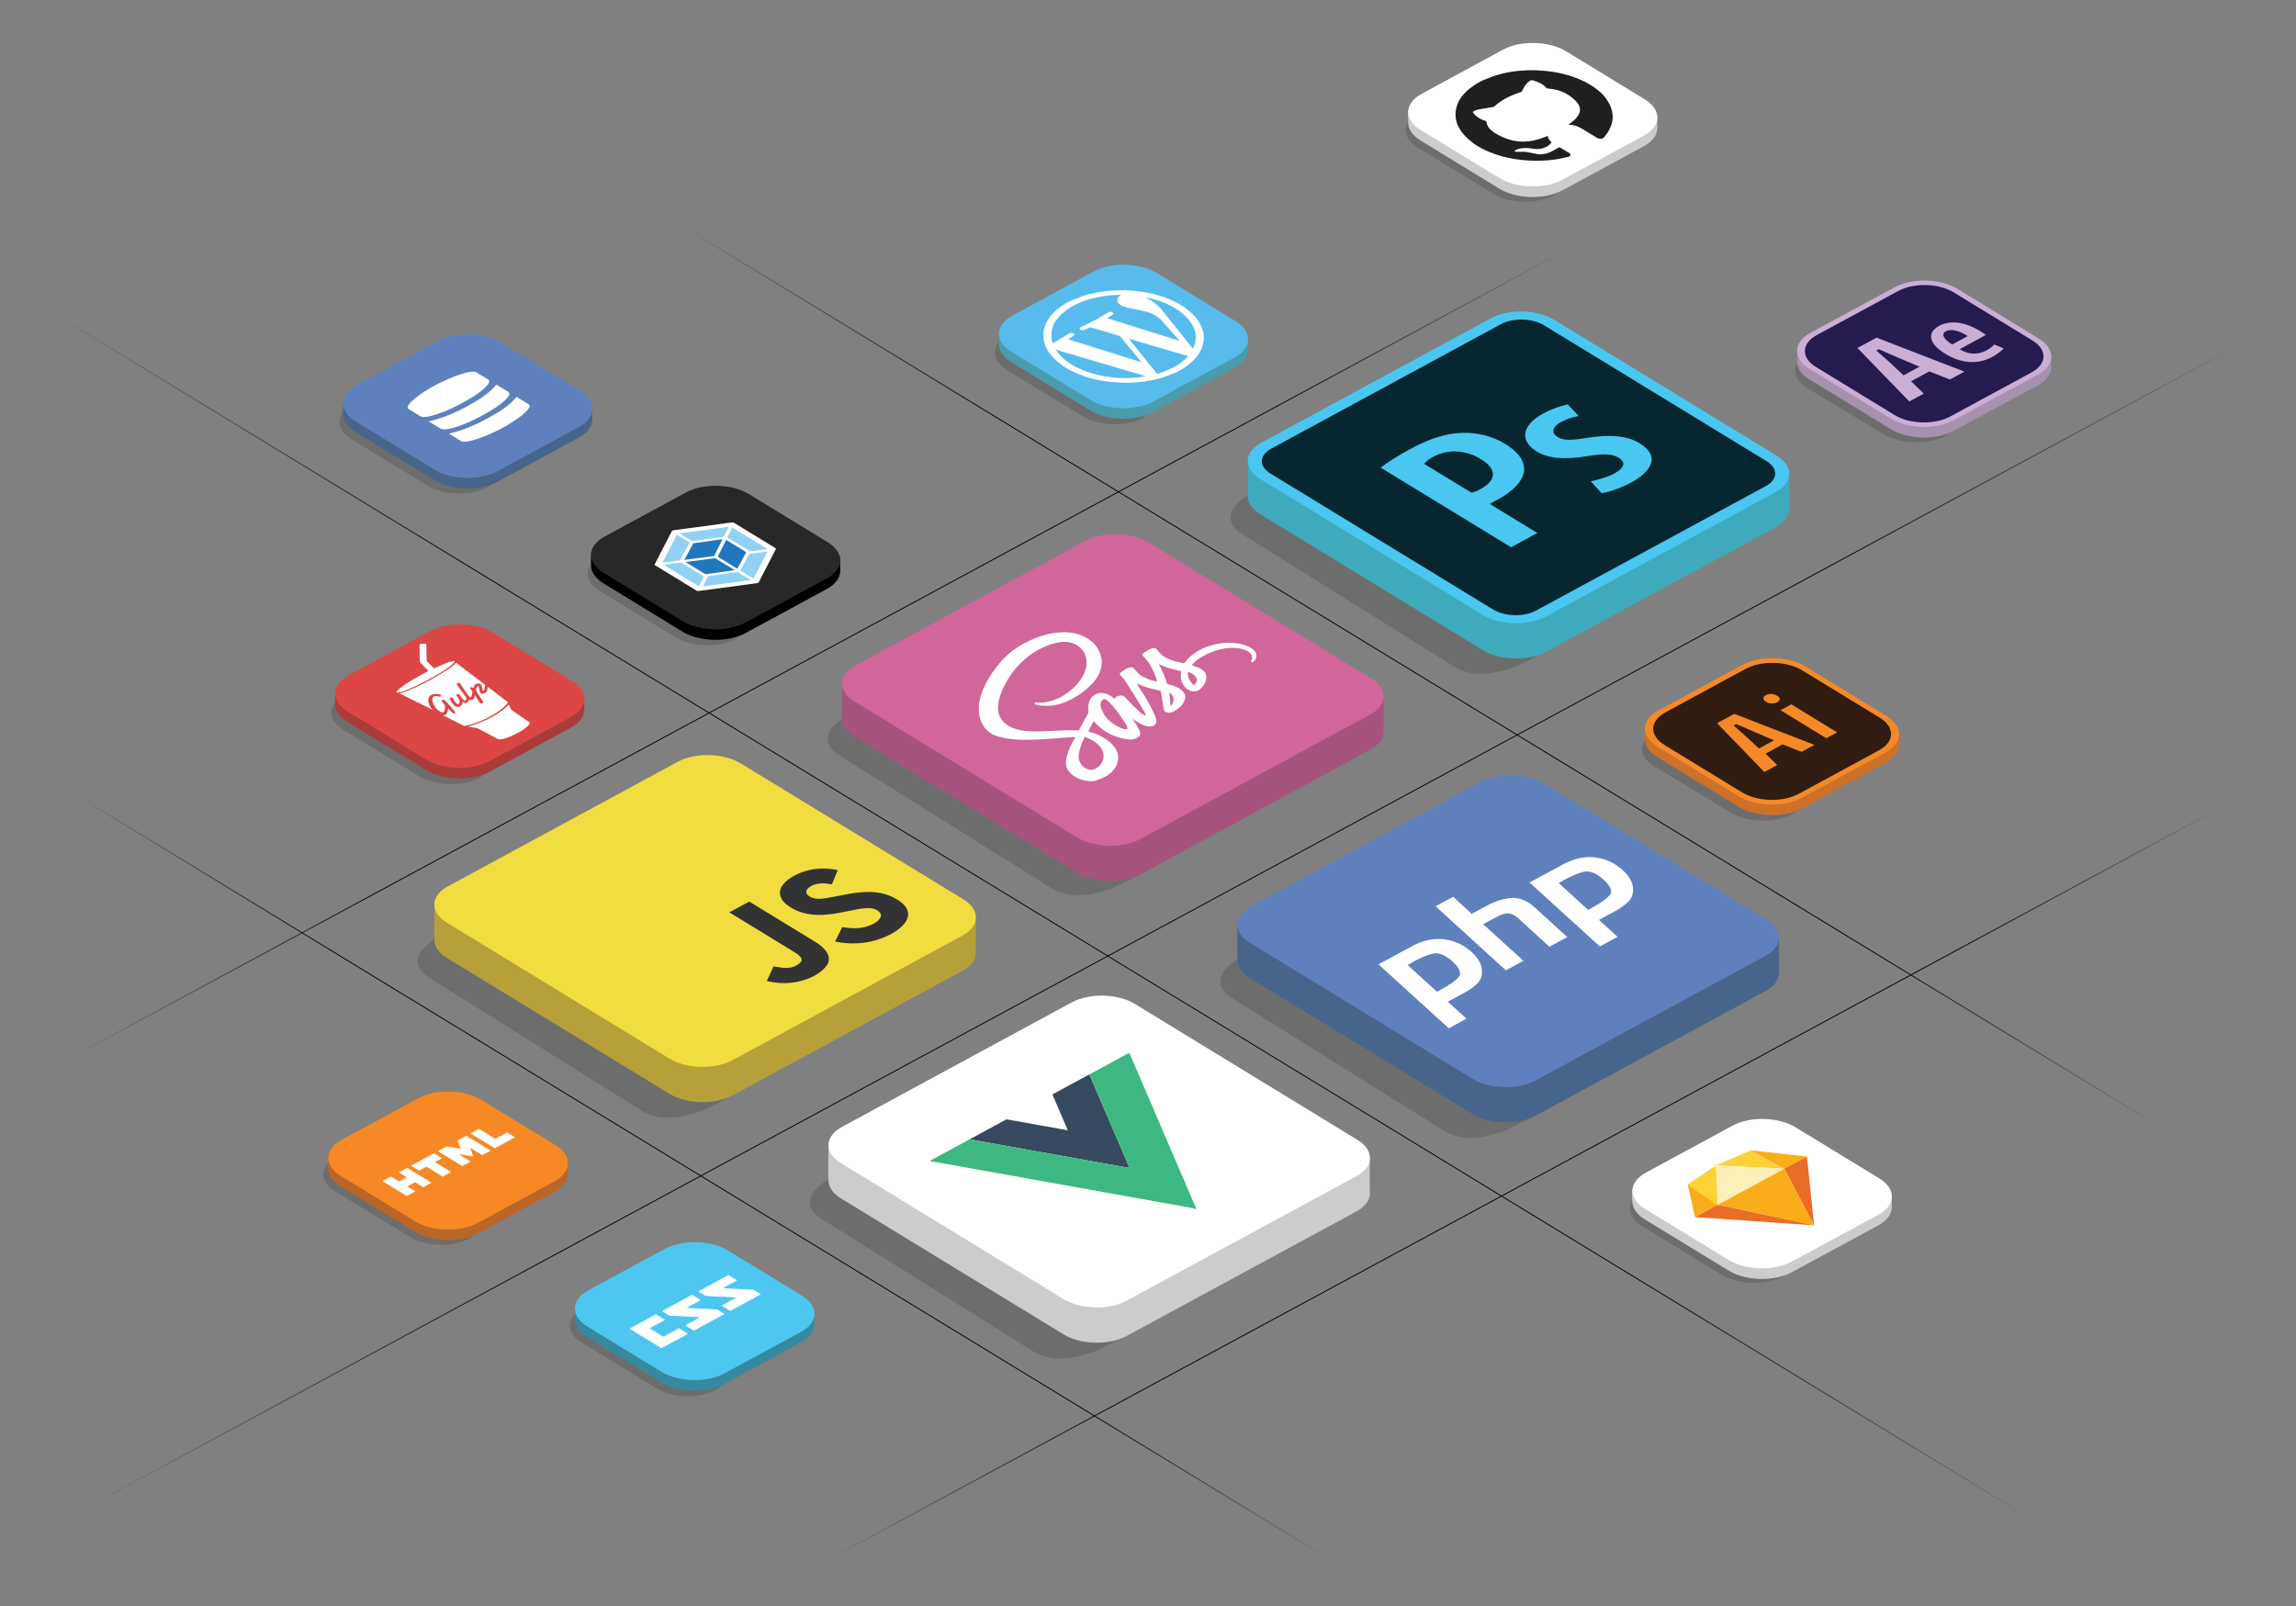 <svg xmlns="http://www.w3.org/2000/svg" viewBox="0 0 650.81 455.34"><rect x="0" y="0" width="650.81" height="455.34" fill="#808080" stroke="none"/><linearGradient id="a" gradientUnits="userSpaceOnUse" x1="241.599" y1="315.727" x2="351.982" y2="205.344"><stop offset="0" stop-opacity="0"/><stop offset=".212"/><stop offset=".804"/><stop offset=".999" stop-opacity="0"/></linearGradient><path fill="url(#a)" d="M14.28 88.41l564.89 344.46.13-.21L14.41 88.2"/><linearGradient id="b" gradientUnits="userSpaceOnUse" x1="163.504" y1="368.207" x2="233.406" y2="298.305"><stop offset="0" stop-opacity="0"/><stop offset=".212"/><stop offset=".804"/><stop offset=".999" stop-opacity="0"/></linearGradient><path fill="url(#b)" d="M19.69 224.39l357.4 217.94.13-.21-357.4-217.94"/><linearGradient id="c" gradientUnits="userSpaceOnUse" x1="361.853" y1="232.963" x2="444.096" y2="150.72"><stop offset="0" stop-opacity="0"/><stop offset=".212"/><stop offset=".804"/><stop offset=".999" stop-opacity="0"/></linearGradient><path fill="url(#c)" d="M192.58 63.69l420.66 256.52.13-.22L192.71 63.48"/><linearGradient id="d" gradientUnits="userSpaceOnUse" x1="386.79" y1="289.639" x2="478.234" y2="381.082"><stop offset="0" stop-opacity="0"/><stop offset=".212"/><stop offset=".804"/><stop offset=".999" stop-opacity="0"/></linearGradient><path fill="url(#d)" d="M631.05 228.1l-.06-.11-397.08 214.52.12.22 397.08-214.52-.12-.22.06.11-.06-.11-397.08 214.52.12.22 397.08-214.52-.12-.22z"/><linearGradient id="e" gradientUnits="userSpaceOnUse" x1="260.305" y1="191.243" x2="401.588" y2="332.526"><stop offset="0" stop-opacity="0"/><stop offset=".212"/><stop offset=".804"/><stop offset=".999" stop-opacity="0"/></linearGradient><path fill="url(#e)" d="M637.89 96.05l-.05-.11-613.9 331.67.12.22L637.95 96.16l-.11-.22.05.11-.05-.11-613.9 331.67.12.22L637.95 96.16l-.11-.22z"/><linearGradient id="f" gradientUnits="userSpaceOnUse" x1="183.124" y1="136.502" x2="280.869" y2="234.246"><stop offset="0" stop-opacity="0"/><stop offset=".212"/><stop offset=".804"/><stop offset=".999" stop-opacity="0"/></linearGradient><path fill="url(#f)" d="M444.24 70.71l-.06-.11L19.69 299.93l.12.22L444.3 70.82l-.12-.22.06.11-.06-.11L19.69 299.93l.12.22L444.3 70.82l-.12-.22z"/><g><path d="M556.91 119.95l-5.55 3.64c-4.84 2.59-12.65 2.4-17.34-.43l-21.75-13.15c-4.69-2.83-4.56-7.28.28-9.87l2.43-1.47 41.93 21.28z" opacity=".15"/><path d="M537.02 84.44c4.98-2.7 13.01-2.5 17.84.45l26.5 15.4s.09 1.99.08 3.82c-.02 1.89-1.29 3.76-3.82 5.13l-23.79 12.9c-4.99 2.7-13.02 2.5-17.85-.45l-23.04-14.08c-2.31-1.41-3.48-3.2-3.54-4.98-.06-1.95.18-4.34.18-4.34l27.44-13.85z" fill="#a691ae"/><path d="M537.02 81.44c4.98-2.7 13.01-2.5 17.84.45l23.04 14.08c4.83 2.95 4.7 7.57-.29 10.27l-23.79 12.9c-4.99 2.7-13.02 2.5-17.85-.45l-23.04-14.08c-4.83-2.95-4.7-7.58.29-10.28l23.8-12.89z" fill="#caaed3"/><path d="M538.05 82.5c4.42-2.39 11.46-2.22 15.73.39l22.32 13.64c4.28 2.61 4.16 6.67-.26 9.06l-23.05 12.49c-4.41 2.39-11.45 2.22-15.73-.4l-22.32-13.64c-4.28-2.61-4.16-6.66.25-9.06l23.06-12.48z" fill="#251b4f"/><path d="M531.93 95.72l24.89 9.64-4.11 2.23-5.84-2.3-5.16 2.8 3.59 3.51-4.1 2.22-14.7-15.16 5.43-2.94zm7.64 10.69l4.51-2.45-5.65-2.4c-1.59-.65-4.16-1.8-5.54-2.42l-.33-.14-.71.38.23.2c.35.31.76.68 1.2 1.05.93.81 1.98 1.73 2.62 2.33l3.67 3.45M561.25 93.85c.85.52 1.35.85 1.67 1.1l-7.45 4.04.36.21c2.33 1.35 4.88 1.41 7.18.16 1.07-.58 1.81-1.2 2.29-1.7l2.66 1.12c-.73.79-1.98 1.71-3.34 2.45-4 2.17-8.7 1.84-13.24-.93-4.59-2.8-5.31-5.97-1.79-7.88 3.18-1.73 7.33-1.22 11.66 1.43zm-3.49 1.43l-.34-.21c-2.39-1.46-4.53-1.88-5.86-1.16-1.53.83-.37 2.37 1.46 3.54l.34.21 4.4-2.38" fill="#caaed3"/><path d="M513.56 227.19l-5.55 3.64c-4.84 2.59-12.65 2.4-17.34-.43l-21.75-13.15c-4.69-2.83-4.56-7.28.28-9.87l2.43-1.47 41.93 21.28z" opacity=".15"/><path d="M493.91 191.5c4.98-2.7 13.01-2.5 17.84.45l26.5 15.4s.11 2.01.08 3.85c-.03 1.88-1.3 3.74-3.82 5.1l-23.79 12.9c-4.99 2.7-13.02 2.5-17.85-.45l-23.04-14.08c-2.22-1.35-3.39-3.06-3.53-4.77-.16-2.02.04-3.92.04-3.92l27.57-14.48z" fill="#cd7128"/><path d="M493.91 188.5c4.98-2.7 13.01-2.5 17.84.45l23.04 14.08c4.83 2.95 4.7 7.57-.29 10.27l-23.79 12.9c-4.99 2.7-13.02 2.5-17.85-.45l-23.04-14.08c-4.83-2.95-4.71-7.58.29-10.28l23.8-12.89z" fill="#f68927"/><path d="M494.76 189.65c4.51-2.45 11.71-2.27 16.08.4l21.99 13.43c4.37 2.67 4.25 6.81-.26 9.26l-22.69 12.3c-4.51 2.45-11.71 2.27-16.08-.4l-21.99-13.43c-4.37-2.67-4.25-6.81.26-9.26l22.69-12.3z" fill="#311c11"/><path d="M491.6 202.38l22.71 8.79-3.65 1.98-5.37-2.11-4.83 2.62 3.3 3.23-3.65 1.98-13.4-13.84 4.89-2.65zm6.99 9.82l4.28-2.32-5.27-2.24c-1.47-.6-3.81-1.65-5.08-2.21l-.37-.16-.74.4.24.22c.32.28.7.62 1.09.96.85.75 1.82 1.6 2.4 2.15l3.45 3.2M517.68 209.29l-13-7.94 3.07-1.66 13 7.93zM502.22 199.43c-.6-.02-1.18-.19-1.63-.48-.5-.29-.75-.62-.75-.96s.25-.65.69-.9c.96-.52 2.22-.46 3.2.14.49.28.74.61.74.95 0 .34-.27.67-.75.93-.41.23-.94.34-1.5.32z" fill="#f68927"/><path d="M438.54 184.48c-5.13 2.67-8.83 4.51-9.91 4.85-6.6 2.09-11.69 2.59-16.53-.37l-59.8-37.42c-4.83-2.95-4.37-6.67-.37-9.9.84-.68 4.09-2.71 8.69-5.49 17.26-10.42 96.58 38.62 77.92 48.33z" opacity=".15"/><path d="M422.67 100.2c4.98-2.7 13.01-2.5 17.85.45l66.62 34.03s.07 7.87.03 9.72c-.04 1.87-1.32 3.72-3.82 5.07l-65.17 35.32c-4.99 2.7-13.02 2.5-17.85-.45l-63.11-38.55c-2.35-1.44-3.53-3.27-3.54-5.09-.01-1.91.1-10.21.1-10.21l68.89-30.29z" fill="#3faabc"/><path d="M422.67 90.2c4.98-2.7 13.01-2.5 17.85.45l63.11 38.55c4.83 2.95 4.7 7.58-.28 10.28l-65.17 35.32c-4.99 2.7-13.02 2.5-17.85-.45l-63.11-38.55c-4.83-2.95-4.7-7.58.29-10.28l65.16-35.32z" fill="#4ac7f0"/><path d="M425.45 91.9c3.41-1.85 8.88-1.71 12.2.31l63.11 38.55c3.31 2.02 3.22 5.17-.19 7.02L435.4 173.1c-3.41 1.85-8.88 1.72-12.19-.31l-63.11-38.55c-3.31-2.02-3.22-5.17.19-7.02l65.16-35.32z" fill="#072730"/><path d="M414.43 122.72c4.21-.19 8.61.93 12.1 3.06 3.85 2.35 5.65 4.86 5.49 7.65-.27 3.21-4.01 6.33-7.14 8.02l-2.6 1.41 13.5 8.25-7.46 4.04-36.95-22.57c2.09-1.61 4.97-3.44 8.02-5.1 5.96-3.21 10.45-4.64 15.04-4.76zm5.21 15.94c4.65-2.52 4.72-5.69.17-8.47-4.43-2.71-9.4-2.94-13.64-.64-.9.49-1.71 1.07-2.15 1.56l-.35.38 13.42 8.19.7-.2c.68-.19 1.25-.5 1.85-.82M437.44 117.22c2.09-1.13 4.31-1.96 6.93-2.58l3.12 3.28c-1.97.41-3.65.99-5.02 1.73-2.88 1.56-2.53 3.28-.98 4.23 1.73 1.06 3.75.98 8.58.24 6.47-1.05 11.28-.54 14.7 1.55 5.33 3.26 4.35 7.46-2.64 11.25-2.5 1.36-5.84 2.54-8.12 2.91l-3.12-3.37c2.16-.43 4.83-1.23 6.77-2.27 2.84-1.54 3.25-3.16 1.14-4.45-1.98-1.21-4.66-1.09-8.88-.43-6.54 1.08-11.08.67-14.29-1.29-5.02-3.06-4.27-7.5 1.81-10.8z" fill="#4ac7f0"/><g><path d="M435.65 316.03c-5.13 2.67-8.83 4.51-9.91 4.85-6.6 2.09-11.69 2.59-16.53-.37l-59.8-37.42c-4.83-2.95-4.37-6.67-.37-9.9.84-.68 4.09-2.71 8.69-5.49 17.25-10.42 96.58 38.61 77.92 48.33z" opacity=".15"/><path d="M419.76 231.7c4.98-2.7 13.01-2.5 17.84.45l66.65 33.33s-.06 8.43 0 10.21c.06 1.95-1.22 3.88-3.82 5.29l-65.17 35.32c-4.98 2.7-13.02 2.5-17.85-.45L354.3 277.3c-2.21-1.35-3.38-3.05-3.53-4.76-.17-2.03-.01-10.48-.01-10.48l69-30.36z" fill="#47658a"/><path d="M419.76 221.7c4.98-2.7 13.01-2.5 17.84.45l63.11 38.55c4.83 2.95 4.7 7.58-.28 10.28l-65.17 35.32c-4.98 2.7-13.02 2.5-17.85-.45L354.3 267.3c-4.83-2.95-4.7-7.58.29-10.28l65.17-35.32z" fill="#5e81bd"/><g fill="#fff"><path d="M408.99 266.26c2.84.27 5.39 1.34 7.66 3.23 1.07.84 1.91 1.79 2.52 2.83.63 1.03.94 2.1.9 3.22.01 1.39-.5 2.56-1.55 3.5-1.05.95-2.31 1.82-3.78 2.61L410.4 284l5.28 4.8-5.02 2.72-19.92-18.12 9.68-5.25c2.88-1.52 5.73-2.15 8.57-1.89zm2.39 6.04c-2.01-1.73-3.86-2.36-5.53-1.88-1.55.44-3.21 1.13-4.97 2.09-.12.06-.24.13-.35.2-.27.17-.53.33-.8.48-.23.13-.48.26-.73.4l8.3 7.56c.16-.07.32-.14.46-.22.17-.09.34-.18.5-.27.12-.06.24-.13.35-.19 2.16-1.17 3.75-2.28 4.76-3.35 1.07-1.15.4-2.75-1.99-4.82M411.9 254.24l5.27 4.84 4.48-2.43c2.51-1.3 4.82-1.99 6.96-2.08 2.16-.1 4.29.79 6.4 2.66l9.23 8.43-5.05 2.74-8.81-8.05c-.93-.84-1.82-1.31-2.71-1.4-.88-.09-1.95.21-3.23.9L420.4 262l11.42 10.39-4.98 2.7-19.92-18.16 4.98-2.69zM451.81 243.05c2.84.26 5.4 1.34 7.67 3.23 1.07.84 1.9 1.79 2.52 2.83.63 1.03.93 2.1.9 3.22.01 1.39-.51 2.56-1.56 3.51-1.04.94-2.3 1.81-3.77 2.61l-4.34 2.35 5.28 4.8-5.02 2.72-19.92-18.12 9.68-5.25c2.87-1.53 5.73-2.17 8.56-1.9zm2.4 6.04c-2.01-1.73-3.86-2.36-5.54-1.88-1.55.43-3.21 1.13-4.97 2.09-.12.06-.24.13-.35.19-.27.17-.52.33-.79.47-.24.13-.48.26-.73.4l8.3 7.56c.17-.07.32-.14.47-.22.17-.09.34-.18.5-.27.12-.06.24-.13.35-.19 2.15-1.17 3.74-2.28 4.76-3.35 1.05-1.13.39-2.73-2-4.8"/></g></g><g><path d="M138.44 347.52l-5.4 3.58c-4.71 2.56-12.31 2.37-16.88-.42l-21.17-12.95c-4.57-2.79-4.44-7.17.28-9.72l2.36-1.44 40.81 20.95z" opacity=".15"/><path d="M118.59 314.36c4.98-2.7 13.01-2.5 17.84.45l24.55 14.21s.05 1.99 0 3.86-1.33 3.69-3.82 5.04l-21.69 11.76c-4.99 2.7-13.02 2.5-17.85-.45L96.6 336.39c-2.2-1.34-3.37-3.04-3.52-4.74-.18-2.03.07-4.22.07-4.22l25.44-13.07z" fill="#ba6628"/><path d="M118.59 311.36c4.98-2.7 13.01-2.5 17.84.45l21.01 12.83c4.83 2.95 4.7 7.58-.28 10.28l-21.69 11.76c-4.99 2.7-13.02 2.5-17.85-.45L96.6 333.39c-4.83-2.95-4.7-7.57.29-10.28l21.7-11.75z" fill="#f68925"/><g fill="#fff"><path d="M108.69 334.7c.3-.16.6-.31.9-.48.4-.22.8-.44 1.22-.66.77.47 1.51.93 2.28 1.39.74-.4 1.45-.79 2.2-1.19-.76-.46-1.49-.91-2.25-1.38.79-.43 1.57-.85 2.37-1.29 2.3 1.4 4.59 2.81 6.9 4.21-.79.43-1.56.85-2.36 1.28-.76-.47-1.51-.92-2.29-1.4-.74.4-1.45.79-2.2 1.19.75.46 1.5.92 2.27 1.39-.8.43-1.58.86-2.39 1.3l-.27-.14c-2.12-1.3-4.25-2.6-6.38-3.89-.21-.12-.23-.2 0-.33zM123.06 326.95c.75.46 1.49.91 2.26 1.38-.68.37-1.36.74-2.07 1.12 1.56.95 3.08 1.88 4.63 2.83-.81.44-1.6.87-2.4 1.3-1.52-.93-3.05-1.86-4.61-2.82-.72.39-1.4.76-2.09 1.13-.76-.47-1.5-.92-2.27-1.39 2.17-1.18 4.35-2.36 6.55-3.55zM124.4 326.18l.03-.01c.32-.16.63-.33.94-.5s.62-.34.92-.51c.25-.13.45-.15.75-.09 1.01.18 2.04.34 3.07.51.13.02.26.04.48.07-.28-.72-.53-1.4-.81-2.07-.08-.18-.02-.29.21-.42.34-.17.66-.34.99-.52.32-.18.65-.35.97-.53.14-.08.25-.12.43 0 2.2 1.35 4.41 2.69 6.6 4.04l.09.08c-.78.42-1.54.84-2.35 1.27-1.11-.68-2.2-1.35-3.31-2.02l-.08.02c.25.77.52 1.53.79 2.34-1.37-.2-2.68-.4-4-.6l-.04.04c1.1.67 2.19 1.34 3.31 2.02-.79.43-1.56.84-2.35 1.28-.09-.06-.2-.11-.29-.17-2.1-1.29-4.2-2.57-6.32-3.85-.27-.16-.27-.25-.03-.38zM133.65 321.18l.03-.02c.3-.15.6-.31.89-.47.29-.16.58-.32.86-.49l.03-.02c.23-.12.38-.13.62.03 1.32.82 2.67 1.64 4 2.45.1.06.19.12.31.19 1.12-.61 2.22-1.2 3.33-1.81.77.47 1.52.93 2.28 1.39-1.89 1.03-3.8 2.06-5.74 3.11-.1-.06-.19-.12-.29-.18-2.11-1.29-4.21-2.58-6.33-3.86-.22-.12-.22-.2.01-.32z"/></g></g><g><path d="M208.36 390.43l-5.4 3.58c-4.71 2.56-12.31 2.37-16.88-.42l-21.17-12.95c-4.57-2.79-4.44-7.17.28-9.72l2.36-1.44 40.81 20.95z" opacity=".15"/><path d="M188.47 357.05c4.98-2.7 13.01-2.5 17.85.45l24.52 14.66s-.04 1.35.02 3.13c.07 1.96-1.21 3.9-3.82 5.32l-21.69 11.76c-4.99 2.7-13.02 2.5-17.85-.45l-21.01-12.83c-2.36-1.44-3.54-3.28-3.54-5.1-.01-1.91.04-3.51.04-3.51l25.48-13.43z" fill="#3789a0"/><path d="M188.47 354.05c4.98-2.7 13.01-2.5 17.85.45l21.01 12.83c4.83 2.95 4.7 7.57-.29 10.27l-21.69 11.76c-4.99 2.7-13.02 2.5-17.85-.45l-21.01-12.83c-4.83-2.95-4.7-7.58.29-10.28l21.69-11.75z" fill="#4dc7f0"/><g fill="#fff"><path d="M178.75 376.5c1.35-.73 2.71-1.46 4.05-2.18.95-.52 1.9-1.03 2.85-1.55.23-.12.36-.13.58.01.67.42 1.35.84 2.05 1.25.2.12.19.2-.01.3-1.28.69-2.55 1.38-3.83 2.06-.23.13-.25.21-.02.36 1.12.67 2.23 1.35 3.32 2.03.24.15.38.14.62.01 1.25-.69 2.53-1.37 3.78-2.06.22-.12.35-.13.57.01.68.43 1.36.84 2.05 1.25.19.12.2.19-.01.3-1.17.63-2.33 1.26-3.5 1.89-1.16.63-2.33 1.26-3.49 1.89-.22.12-.35.1-.55-.02-1.41-.87-2.84-1.74-4.25-2.6-1.4-.86-2.8-1.72-4.21-2.57-.24-.15-.27-.23 0-.38zM195.9 367.21c.21-.11.33-.11.53.01.64.41 1.28.8 1.95 1.19.24.14.19.22-.03.33-.38.2-.76.41-1.13.61l-2.25 1.23c-.1.05-.19.1-.29.16l.04.06c.77.04 1.54.08 2.32.12 1.99.1 4 .19 5.99.3.16.01.35.07.47.14.56.33 1.1.67 1.65 1 .21.12.2.2 0 .3-1.37.74-2.74 1.48-4.1 2.22-1.37.74-2.73 1.48-4.09 2.22-.21.11-.33.12-.53-.01-.63-.4-1.26-.79-1.92-1.17-.24-.14-.25-.22 0-.35.6-.32 1.19-.64 1.78-.96l1.77-.96c.1-.05.19-.11.35-.19-.19-.03-.29-.04-.38-.05-2.6-.13-5.19-.26-7.79-.38-.34-.02-.59-.08-.83-.23-.49-.32-1.01-.63-1.54-.94-.21-.12-.19-.2.01-.3 1.34-.72 2.68-1.45 4.02-2.17 1.32-.72 2.66-1.45 4-2.18zM206.22 361.61c.2-.11.32-.09.5.02.65.41 1.3.81 1.97 1.2.21.12.2.19-.01.3-1.14.61-2.28 1.23-3.42 1.85-.1.05-.19.11-.37.2.22.02.35.04.48.05 2.61.13 5.22.25 7.83.39.22.01.47.08.63.17.55.31 1.06.65 1.61.97.18.11.23.19.01.3-1.37.74-2.74 1.48-4.1 2.22-1.37.74-2.73 1.48-4.09 2.22-.22.12-.35.1-.56-.02-.63-.4-1.26-.79-1.92-1.17-.24-.14-.2-.22.02-.34 1.17-.63 2.34-1.26 3.5-1.89.1-.06.21-.12.32-.17l-.03-.07-.93-.06c-2.4-.12-4.79-.23-7.19-.35-.31-.01-.54-.08-.75-.21-.51-.32-1.02-.64-1.55-.94-.19-.11-.22-.19-.01-.3 1.35-.73 2.69-1.45 4.03-2.18 1.35-.73 2.69-1.46 4.03-2.19z"/></g></g><g><path d="M319.3 378.62c-5.13 2.67-8.83 4.51-9.91 4.85-6.6 2.09-11.69 2.59-16.53-.37l-59.8-37.42c-4.83-2.95-4.37-6.67-.37-9.9.84-.68 4.09-2.71 8.69-5.49 17.25-10.42 96.58 38.62 77.92 48.33z" opacity=".15"/><path d="M303.83 294.16c4.98-2.7 13.01-2.5 17.84.45l66.63 33.28s-.09 8.39.01 10.13c.12 1.99-1.16 3.98-3.81 5.42l-65.17 35.32c-4.98 2.7-13.01 2.5-17.84-.45l-63.11-38.55c-2.17-1.33-3.34-2.99-3.52-4.67-.22-2.05-.02-10.61-.02-10.61l68.99-30.32z" fill="#cccccb"/><path d="M303.83 284.16c4.98-2.7 13.01-2.5 17.84.45l63.11 38.55c4.83 2.95 4.7 7.58-.28 10.28l-65.17 35.32c-4.98 2.7-13.01 2.5-17.84-.45l-63.11-38.55c-4.83-2.95-4.7-7.58.28-10.28l65.17-35.32z" fill="#fff"/><path d="M308.78 304.6c3.41 7.92 6.81 15.84 10.22 23.75.38.89.75 1.77 1.15 2.71-.29-.02-.48-.02-.65-.05-14.89-2.67-29.77-5.34-44.67-8.01 3.48-1.89 6.97-3.78 10.46-5.67 5.75 1.03 11.48 2.05 17.38 3.11-1.49-3.46-2.92-6.82-4.36-10.17 3.5-1.89 6.98-3.78 10.47-5.67z" fill="#37495f"/><path d="M308.78 304.6c3.59-1.94 7.17-3.88 10.76-5.83.19-.1.46-.15.69-.22.04.17.05.33.13.49 6.16 14.35 12.32 28.7 18.48 43.06.08.17.25.33.37.5-.1.05-.19.1-.28.15-.34-.1-.67-.21-1.03-.28-24.43-4.38-48.87-8.76-73.31-13.14-.31-.06-.63-.07-.95-.12.14-.13.24-.28.43-.38 3.58-1.95 7.16-3.89 10.75-5.83l44.67 8.01c.18.03.36.03.65.05-.41-.94-.78-1.82-1.15-2.71-3.39-7.91-6.8-15.83-10.21-23.75z" fill="#3eb882"/></g><g><path d="M208.17 310.3c-5.13 2.67-8.83 4.51-9.91 4.85-6.6 2.09-11.69 2.59-16.53-.37l-59.8-37.42c-4.83-2.95-4.37-6.67-.37-9.9.84-.68 4.09-2.71 8.69-5.49 17.26-10.41 96.58 38.62 77.92 48.33z" opacity=".15"/><path d="M192.11 225.97c4.98-2.7 13.01-2.5 17.85.45l66.63 33.46s.05 8.43.02 10.28c-.03 1.88-1.31 3.72-3.82 5.08l-65.17 35.32c-4.98 2.7-13.01 2.5-17.85-.45l-63.11-38.55c-2.38-1.45-3.56-3.31-3.54-5.15.01-1.89.04-9.43.04-9.43l68.95-31.01z" fill="#b7a03a"/><path d="M192.11 215.97c4.98-2.7 13.01-2.5 17.85.45l63.11 38.55c4.83 2.95 4.7 7.58-.28 10.28l-65.17 35.32c-4.98 2.7-13.01 2.5-17.85-.45l-63.11-38.55c-4.83-2.95-4.7-7.58.28-10.28l65.17-35.32z" fill="#f1dd3f"/><path d="M225.21 248.22c1.3-.71 2.82-1.26 4.59-1.64 2.48-.53 5.01-.41 7.53.05l.13.05c-.55 1.34-1.1 2.67-1.65 4.02-.49-.07-.94-.14-1.4-.19-1.8-.22-3.33.06-4.43.66-.37.2-.69.43-.96.7-1.52 1.48.84 2.93 2.83 2.95.78.01 1.59-.05 2.33-.18 1.74-.3 3.44-.66 5.17-.99 2.16-.42 4.36-.75 6.68-.78 2.99-.03 5.52.61 7.68 1.81 1.44.79 2.6 1.69 3.22 2.79.94 1.68.47 3.25-.9 4.75-.88.96-2.02 1.79-3.36 2.52-.57.31-1.18.6-1.83.88-2.27.98-4.78 1.62-7.63 1.8-2.08.13-4.12-.02-6.13-.41-.12-.02-.23-.05-.37-.09.67-1.35 1.34-2.7 2.02-4.06.55.07 1.07.14 1.59.2 2.17.23 4.23.09 6.06-.63.46-.18.89-.37 1.29-.59.67-.36 1.22-.78 1.61-1.28.51-.65.65-1.34-.03-2-.77-.76-1.94-1.16-3.46-1.1-.77.04-1.55.12-2.29.25-1.86.33-3.68.72-5.53 1.07-2.04.38-4.13.66-6.33.6-2.68-.08-4.96-.7-6.92-1.77-1.48-.8-2.63-1.72-3.21-2.84-.91-1.78-.37-3.42 1.31-4.91.7-.59 1.49-1.15 2.39-1.64zM212.37 255.6c.11.06.23.12.33.19 6.07 3.7 12.13 7.4 18.19 11.11 1.28.78 2.41 1.63 3.16 2.62 1.22 1.6 1.24 3.19-.11 4.71-.82.92-1.85 1.73-3.09 2.4-1.41.76-3.1 1.36-5.06 1.75-2.8.56-5.61.4-8.44-.25.64-1.4 1.27-2.77 1.91-4.15.18.03.32.05.46.08.63.1 1.26.21 1.9.28 1.68.2 2.99-.01 4.06-.6.4-.21.76-.48 1.11-.8.8-.75.4-1.48-.42-2.17-.39-.32-.84-.63-1.31-.91-5.96-3.65-11.93-7.3-17.9-10.94-.13-.08-.27-.16-.43-.26 1.88-1.03 3.74-2.04 5.64-3.06z" fill="#333"/></g><g><path d="M324.38 247.26c-5.13 2.67-8.83 4.51-9.91 4.85-6.6 2.09-11.69 2.59-16.53-.37l-59.8-37.42c-4.83-2.95-4.37-6.67-.37-9.9.84-.68 4.09-2.71 8.69-5.49 17.25-10.41 96.58 38.62 77.92 48.33z" opacity=".15"/><path d="M307.7 163.3c4.98-2.7 13.01-2.5 17.84.45l66.64 33.67s.06 8.25.01 10.11-1.33 3.69-3.82 5.04L323.2 247.9c-4.98 2.7-13.02 2.5-17.85-.45l-63.11-38.55c-2.41-1.47-3.58-3.36-3.54-5.22.04-1.87 0-9.5 0-9.5l69-30.88z" fill="#a6537e"/><path d="M307.7 153.3c4.98-2.7 13.01-2.5 17.84.45l63.11 38.55c4.83 2.95 4.71 7.58-.28 10.28L323.2 237.9c-4.98 2.7-13.02 2.5-17.85-.45l-63.11-38.55c-4.83-2.95-4.7-7.58.29-10.28l65.17-35.32z" fill="#d0669a"/><path d="M354.17 183.47c1.24.65 1.93 1.43 1.95 2.39.02.58-.17 1.14-.69 1.65l-.16.11c-.21.09-.35.1-.45.09-.13-.01-.23-.08-.22-.17.02-.11.05-.21.09-.32.19-.44.26-.88.13-1.32-.24-.86-1.12-1.45-2.45-1.83-1.52-.44-3.12-.5-4.73-.3-1.43.18-2.71.54-3.92.99-.9.34-1.73.72-2.52 1.14-1.37.74-2.51 1.59-3.31 2.59-.08.09-.05.14.12.19.85.24 1.63.53 2.32.91 1.02.55 1.49 1.25 1.58 2.03.12 1.08-.24 2.11-1.08 3.06-.28.31-.55.62-.89.89l-.24.16c-.71.38-1.87.38-2.63-.03-.85-.45-1.37-1.02-1.73-1.64-.55-.93-.71-1.9-.66-2.87.01-.27.06-.54.11-.81.01-.08-.03-.11-.16-.14-.85-.19-1.73-.38-2.56-.61-1.24-.35-2.39-.8-3.51-1.28v.13c.9 1.67 1.65 3.36 2.14 5.08.07.25.24.38.64.48 1.06.27 2.04.63 2.85 1.12 1.53.91 2.04 2 1.64 3.21-.36 1.07-1.12 2.03-2.35 2.85-.2.13-.4.26-.62.38-.24.13-.5.25-.78.34-.54.18-1.14.16-1.57-.05-.31-.15-.51-.37-.58-.6-.11-.46-.21-.93-.28-1.39-.16-1.06-.29-2.12-.45-3.19-.04-.26-.13-.52-.2-.79l-.17-.11c-.96-.23-1.93-.43-2.87-.68-1.33-.35-2.53-.83-3.71-1.32.06.24.24.51.43.78 1.78 2.55 3.26 5.16 4.47 7.81.23.51.51 1.02.58 1.55.05.39.07.78-.1 1.16-.1.23-.3.42-.56.57-.49.27-1.22.35-1.97.2-.74-.15-1.34-.42-1.92-.72-.76-.4-1.41-.85-2.01-1.33l-.19-.09c.1.16.21.31.31.47.65.96 1.26 1.93 1.7 2.93.16.35.26.7.2 1.06-.07.42-.41.73-.91.99-.09.05-.19.1-.29.15-.87.4-1.85.35-2.85.18-1.44-.23-2.75-.65-3.93-1.17-.63-.28-1.27-.59-1.8-.94-1.32-.87-2.46-1.8-3.29-2.85l-.12-.14c-.58.99-1.03 1.98-1.51 2.95.45.13.9.25 1.33.39.89.28 1.67.65 2.42 1.05 1.4.76 2.51 1.63 3.35 2.62.88 1.03 1.32 2.12 1.35 3.26.05 1.42-.48 2.75-1.66 3.97-.57.59-1.27 1.13-2.12 1.58-.2.11-.42.22-.64.32-.59.28-1.24.51-1.91.73-.7.23-1.48.2-2.26.12-1.19-.13-2.23-.44-3.14-.92-1.79-.95-2.76-2.13-3-3.5-.19-1.05.01-2.09.32-3.12.45-1.51 1.17-2.98 2.04-4.42.09-.15.17-.3.25-.44-.37-.04-.76-.04-1.13-.01-1.94.14-3.88.28-5.82.43-1.99.15-3.98.28-5.99.31-2.2.03-4.39-.04-6.53-.39-1.34-.22-2.58-.55-3.71-1.03l-.25-.1c-.28-.17-.54-.33-.81-.5-.21-.18-.44-.36-.63-.54-.74-.67-1.25-1.41-1.63-2.17-.6-1.23-.85-2.47-.89-3.73-.05-2.01.44-3.97 1.25-5.91.91-2.17 2.21-4.26 3.78-6.28.73-.95 1.51-1.88 2.43-2.77.8-.78 1.68-1.53 2.68-2.23.7-.49 1.44-.97 2.22-1.41l.6-.33c.62-.34 1.27-.66 1.94-.97 1.8-.82 3.78-1.47 6-1.85 1.78-.31 3.59-.41 5.45-.14 1.24.18 2.33.53 3.31 1 2.33 1.12 3.7 2.57 4.46 4.21 1.18 2.54.93 5.04-.59 7.47-.74 1.17-1.8 2.25-3 3.29-.95.82-2.01 1.59-3.22 2.29-.27.16-.55.32-.83.47-1.01.55-2.11 1.04-3.36 1.42-1.66.49-3.44.7-5.34.53-.63-.05-1.22-.18-1.73-.41-.09-.04-.17-.1-.22-.16-.07-.1-.03-.19.08-.25.06-.03.14-.05.24-.06.18-.01.36-.01.54 0 1.04.07 2.01-.05 2.96-.25 1.17-.25 2.19-.63 3.15-1.09.18-.09.36-.18.53-.27 1.08-.58 1.98-1.26 2.83-1.96 1.38-1.15 2.47-2.4 3.23-3.74.79-1.37 1.22-2.77 1.17-4.23-.04-1.2-.38-2.37-1.28-3.48-.38-.46-.85-.89-1.47-1.26-1.35-.83-2.97-1.1-4.84-.83-1.25.19-2.36.51-3.41.91-.9.34-1.73.73-2.51 1.15-.15.08-.3.17-.45.25-1.31.76-2.46 1.59-3.51 2.48-1.83 1.57-3.27 3.26-4.41 5.04-1.07 1.67-1.95 3.38-2.56 5.14-.42 1.24-.69 2.49-.67 3.76.04.94.23 1.87.75 2.77.41.72 1.03 1.38 1.86 1.96 1.25.89 2.88 1.39 4.77 1.63 1.34.17 2.71.23 4.06.19 2.2-.07 4.4-.17 6.6-.26 1.49-.06 2.97-.1 4.46-.04.13.01.27.01.41.02.16-.3.32-.59.48-.89.68-1.25 1.36-2.51 2.04-3.76.23-.33.25-.64.2-.98-.2-1.17-.01-2.32.69-3.42.25-.39.59-.76 1.09-1.07 1.13-.62 2.33-.64 3.51-.17.87.35 1.53.81 2.1 1.31.12-.03.14-.11.16-.2.06-.15.17-.29.37-.39.34-.18.73-.28 1.16-.32.52-.05.91.08 1.21.39.72.74 1.42 1.5 2.15 2.24.69.7 1.41 1.39 2.15 2.07.38.37.88.69 1.47.96l.21-.12c-.16-.34-.28-.69-.47-1.02-.92-1.55-1.85-3.1-2.8-4.64-.84-1.36-1.72-2.7-2.58-4.06-.34-.55-.84-1.06-1.35-1.56-.25-.24-.27-.46-.02-.67.29-.25.57-.5.91-.72.2-.14.41-.27.64-.39.26-.14.55-.27.88-.37.15-.05.33-.08.5-.11.43-.05.64.02.84.25.47.53.93 1.07 1.45 1.58.46.46 1.16.81 1.85 1.16 1 .52 2.19.82 3.43 1.07-.52-1.59-1.17-3.12-2-4.62-.28-.5-.62-.99-.99-1.47-.35-.45-.8-.87-1.21-1.31-.11-.11-.13-.23-.03-.33.24-.25.47-.51.78-.72.29-.2.61-.38.94-.56.17-.09.33-.18.5-.26.29-.15.66-.25 1.07-.25.28 0 .47.07.6.22.44.51.88 1.03 1.37 1.53.48.5 1.18.89 1.95 1.24.54.24 1.03.52 1.67.66.97.23 1.94.44 2.92.66.2-.17.32-.35.45-.52.66-.87 1.52-1.66 2.58-2.38.43-.29.89-.57 1.36-.83 1.18-.64 2.5-1.17 4.02-1.55 1.78-.45 3.65-.63 5.6-.48 1.71.14 3.24.51 4.53 1.19zm-42.41 28.14c-.67-.85-1.69-1.55-2.95-2.14-.42-.19-.86-.36-1.33-.56l-.06.13-.05.12c-.76 1.52-1.35 3.06-1.59 4.66-.12.8-.05 1.6.38 2.39.35.61.81 1.19 1.63 1.64.88.48 1.76.57 2.74.07l.12-.06c.77-.42 1.25-.94 1.58-1.51.93-1.61.74-3.19-.47-4.74m1.81-13.25c-.25-.21-.54-.22-.83-.06l-.05.03c-.15.09-.28.21-.37.33-.34.45-.41.94-.35 1.44.07.55.3 1.08.55 1.62.68 1.47 1.9 2.78 3.7 3.92.44.22.87.46 1.34.68.38.18.79.33 1.28.41.27.04.47.04.59-.03.1-.05.14-.14.13-.28-.03-.26-.09-.53-.23-.78-.43-.71-.87-1.42-1.36-2.11-.97-1.39-1.97-2.77-3.21-4.08-.36-.38-.77-.74-1.19-1.09m24.56-7.25c-.37-.27-.82-.48-1.41-.66.01.31 0 .59.01.88.06.93.55 1.79 1.32 2.6.08.08.21.16.33.22l.21.02.04-.04c.41-.5.66-1.01.58-1.57-.08-.54-.47-1.02-1.08-1.45m-5.81 6.06c-.2-.31-.49-.58-.95-.8l.02.04c.27 1.16.35 2.32.39 3.49l.05.14.08.02c.09-.07.22-.13.27-.22.13-.24.25-.48.34-.72.2-.66.21-1.31-.2-1.95m-11.34 6.51l-.03-.03-.01.01.04.02" fill="#fff"/></g><g><path d="M143.73 134.43l-5.49 3.64c-4.79 2.59-12.51 2.4-17.14-.43l-21.5-13.15c-4.64-2.83-4.51-7.28.28-9.87l2.4-1.47 41.45 21.28z" opacity=".15"/><path d="M124.17 99.71c4.99-2.7 13.02-2.5 17.85.45l25.84 15.22s.02 1.69.04 3.5c.02 1.92-1.26 3.82-3.83 5.21l-23.06 12.5c-4.98 2.7-13.02 2.5-17.85-.45l-22.34-13.64c-2.27-1.39-3.44-3.14-3.53-4.9-.1-1.98.05-3.82.05-3.82l26.83-14.07z" fill="#47658a"/><path d="M124.17 96.71c4.99-2.7 13.02-2.5 17.85.45l22.34 13.64c4.83 2.95 4.7 7.58-.29 10.28l-23.06 12.5c-4.98 2.7-13.02 2.5-17.85-.45l-22.34-13.64c-4.83-2.95-4.7-7.58.29-10.28l23.06-12.5z" fill="#5e81bd"/><g fill="#fff"><path d="M124.05 108.85c.57-.26 1.15-.52 1.7-.79 1.61-.77 3.28-1.46 5.07-2.03.98-.31 1.96-.57 2.99-.65.55-.04.99.03 1.31.23 1.01.63 2.01 1.27 3.08 1.87.49.29.6.64.35 1.1-.11.21-.26.43-.44.64-1.37 1.58-3.43 2.93-5.62 4.22-.31.18-.63.36-.96.54-.83.45-1.7.89-2.56 1.32-1.43.73-2.95 1.37-4.56 1.94-1.22.42-2.46.81-3.78.96-.66.07-1.18 0-1.58-.25-.99-.63-2-1.26-3.04-1.86-.51-.29-.59-.66-.31-1.1.21-.35.47-.7.79-1.03 1.28-1.31 3.01-2.45 4.84-3.57.29-.18.57-.36.85-.54.62-.33 1.24-.66 1.87-1zM140.7 109.03c.11.07.2.12.29.18.99.6 1.96 1.22 2.97 1.81.46.26.54.59.35 1.01-.31.66-.95 1.27-1.66 1.88-1.17.99-2.51 1.93-4.02 2.79-.71.4-1.41.8-2.14 1.19-.63.34-1.27.68-1.92 1-2.1 1.04-4.33 1.97-6.83 2.59-.34.08-.7.15-1.05.2-.84.13-1.5.07-2-.26-.93-.61-1.93-1.19-2.9-1.78-.09-.05-.17-.1-.29-.18 4.23-.93 7.74-2.55 11.03-4.33 3.29-1.82 6.32-3.73 8.17-6.1zM146.42 112.52c.12.07.21.13.29.18.98.6 1.95 1.21 2.96 1.79.5.29.6.66.31 1.11-.23.35-.48.71-.82 1.05-1.28 1.3-3 2.44-4.82 3.54-.29.18-.56.36-.84.54-.63.34-1.25.68-1.87 1.01-.57.26-1.14.52-1.71.8-1.6.77-3.27 1.46-5.07 2.03-.97.31-1.96.57-2.99.65-.55.04-.98-.03-1.3-.24-1.01-.63-2.05-1.25-3.07-1.88l-.24-.17c4.17-.94 7.67-2.54 10.98-4.34 3.32-1.8 6.31-3.72 8.19-6.07z"/></g></g><g><path d="M141.46 216.84l-5.49 3.64c-4.79 2.59-12.51 2.4-17.14-.43l-21.5-13.15c-4.64-2.83-4.51-7.28.28-9.87l2.4-1.47 41.45 21.28z" opacity=".15"/><path d="M121.89 181.94c4.99-2.7 13.02-2.5 17.85.45l25.87 15.7s.06 1.32.01 3.18-1.33 3.69-3.83 5.05l-23.06 12.5c-4.99 2.7-13.02 2.5-17.85-.45l-22.34-13.65c-2.3-1.41-3.48-3.19-3.53-4.97-.06-1.95.01-3.41.01-3.41l26.87-14.4z" fill="#aa3b3b"/><path d="M121.89 178.94c4.99-2.7 13.02-2.5 17.85.45l22.34 13.65c4.83 2.95 4.7 7.57-.29 10.28l-23.06 12.5c-4.99 2.7-13.02 2.5-17.85-.45l-22.34-13.65c-4.83-2.95-4.7-7.57.29-10.28l23.06-12.5z" fill="#dc4644"/><path d="M121.12 187.59c.6.58 1.18 1.17 1.77 1.76l.11.09.19-.06c1.14-.49 2.27-.99 3.43-1.46.46-.18.98-.31 1.48-.44.19-.05.46-.12.64.01.18.11.07.26-.04.36-.41.39-.78.78-1.26 1.14-1.62 1.21-3.46 2.31-5.39 3.36-.42.23-.85.45-1.27.68-1.31.68-2.69 1.33-4.07 1.97-.96.45-1.99.86-3.11 1.18-.22.06-.48.12-.74.15-.35.05-.53-.06-.41-.27.11-.18.24-.38.44-.53.68-.53 1.35-1.07 2.09-1.57 1.4-.96 2.93-1.84 4.51-2.69.52-.28 1.04-.56 1.57-.84l.12-.06c.25-.14.23-.17.01-.39-.69-.71-1.39-1.43-2.08-2.15l-.1-.23c-.03-1.59-.05-3.19-.09-4.78 0-.1.04-.17.13-.22.06-.03.13-.05.22-.07.51-.09.99-.06 1.5.03l.07.04c.02 1.29.06 2.59.08 3.88 0 .21.03.42.01.62-.04.18.04.34.19.49z" fill="#fff"/><path d="M129.27 187.91c.49.38.98.74 1.47 1.11.7.53 1.41 1.07 2.11 1.6.72.54 1.43 1.08 2.14 1.62.69.52 1.38 1.04 2.08 1.56.12.09.25.18.37.28l.07.13c-.08.46-.17.93-.26 1.39l-.11.2-.21.09-.12-.13c-.04-.21-.04-.43-.09-.64-.06-.27-.14-.54-.23-.81l-.05-.11c-.15-.21-.34-.41-.78-.43-.32-.02-.58.04-.78.15l-.23.16c-.31.28-.35.6-.37.92l-.02.16c-.09-.08-.16-.14-.24-.19-.13-.09-.28-.18-.51-.12l-.14.05c-.11.06-.14.14-.08.24.13.23.26.46.44.68.12.15.2.29.17.45-.09.39-.16.78-.26 1.17-.03.09-.17.18-.27.27-.13-.08-.31-.15-.39-.24-.45-.61-.89-1.22-1.31-1.84-.4-.57-.76-1.14-1.15-1.72l-.14-.18c-.13-.07-.29-.14-.45-.15-.12-.01-.22.01-.3.06l-.13.13c-.03.1-.04.22.02.31.85 1.21 1.69 2.43 2.6 3.62.23.32.12.56-.12.82l-.09.07c-.12.07-.27.05-.38-.06-.25-.25-.48-.5-.69-.76-.2-.25-.34-.51-.53-.75-.07-.09-.22-.18-.36-.23-.17-.06-.35-.04-.47.03l-.11.19c.03.14.13.29.22.42.33.41.56.83.65 1.27.03.15.02.3 0 .45-.01.09-.06.19-.13.27l-.17.14c-.17.09-.37.06-.54-.12-.27-.3-.49-.61-.71-.92-.13-.19-.21-.39-.31-.57-.06-.1-.18-.19-.39-.19-.14 0-.27.02-.36.07l-.11.1c-.05.09-.07.2-.02.29.34.63.74 1.24 1.33 1.82.07.07.16.14.26.2.42.25.91.25 1.33.02l.21-.14c.37-.29.48-.64.43-1-.01-.07-.03-.15-.04-.24.14.1.26.19.39.27.33.19.66.22.92.08l.18-.14c.2-.21.31-.45.44-.65.22.01.49.07.67.02.12-.03.23-.07.32-.13.11-.06.21-.13.28-.2.27-.26.33-.56.37-.87l.06-.16c.16.26.33.53.49.8.23.35.44.71.67 1.06.05.09.14.18.24.27.11.1.26.19.48.17.12-.01.22-.04.3-.08l.13-.17c.01-.14-.04-.3-.12-.44-.12-.21-.32-.4-.46-.62-.41-.62-.82-1.25-1.19-1.87-.21-.36-.27-.74-.2-1.11.03-.15.1-.29.21-.43l.07-.05.26-.11.21.21c.05.14.07.28.1.42.06.3.11.61.17.92l.08.21c.2.39.76.48 1.28.22l.09-.05c.33-.18.53-.4.61-.66.09-.29.13-.6.2-.9l.03-.15c.17.13.32.24.46.34 1.22.93 2.44 1.87 3.65 2.8.47.36.94.73 1.42 1.09.13.09.15.18.08.28-.28.34-.54.69-.88 1.02-.99.93-2.21 1.77-3.56 2.54-.2.11-.4.23-.61.34-1.56.85-3.26 1.59-5.17 2.19-.57.17-1.2.3-1.8.44-.18.04-.34.02-.5-.06-.85-.44-1.7-.87-2.56-1.3-.89-.44-1.76-.89-2.64-1.34-.19-.09-.37-.19-.57-.3.28-.04.51-.11.68-.21.26-.14.41-.33.48-.55.12-.34.15-.69.22-1.04l-.03-.14.08-.01c.14.16.27.33.43.49.28.29.57.57.88.84.1.09.27.17.48.11l.11-.04c.12-.07.12-.17.09-.27-.05-.12-.12-.24-.21-.35-.71-.83-1.41-1.67-2.14-2.5-.18-.22-.44-.42-.68-.61-.12-.1-.31-.15-.53-.1l-.13.05c-.11.06-.18.16-.15.26l.1.2c.14.18.28.34.42.52.59.71.54 1.45.26 2.18-.04.12-.13.21-.23.26-.23.12-.58.1-.91-.1-.36-.21-.71-.45-.96-.71-.78-.8-1.25-1.67-1.34-2.59-.02-.22.01-.45.09-.66.06-.15.16-.27.3-.35.23-.12.57-.15 1-.08.21.04.41.08.62.1.17.01.31-.01.41-.06.12-.07.15-.17.04-.29-.12-.12-.32-.26-.53-.3-.77-.15-1.52-.15-2.18.16l-.08.04c-.3.16-.49.37-.6.6-.29.54-.24 1.09-.09 1.64.18.64.53 1.26 1.02 1.84l.07.1c-3.15-1.56-6.26-3.1-9.34-4.62.64-.21 1.29-.39 1.88-.62.88-.34 1.74-.71 2.59-1.09 1.39-.62 2.73-1.28 4.01-1.98.39-.21.77-.42 1.14-.64 1.27-.73 2.5-1.48 3.72-2.25.85-.53 1.63-1.1 2.26-1.73.14-.07.27-.22.4-.37z" fill="#fff"/><path d="M144.25 199.74l.07.13c.13.29.28.57.36.86.11.37.45.66.87.94 1.51 1.02 3 2.05 4.5 3.07.17.12.18.27.09.39-.21.3-.42.61-.73.88-.73.64-1.61 1.21-2.58 1.73-.36.19-.73.38-1.11.57-.85.42-1.75.8-2.76 1.08-.35.1-.74.17-1.12.23-.29.05-.53-.01-.78-.14-1.08-.58-2.18-1.15-3.27-1.73-.74-.39-1.48-.79-2.23-1.19-.12-.07-.27-.11-.42-.14-.72-.14-1.45-.26-2.19-.39l-.24-.04c2.47-.71 4.67-1.59 6.59-2.63 1.93-1.03 3.58-2.24 4.95-3.62z" fill="#fff"/></g><g><path d="M214.1 177.45l-5.49 3.64c-4.79 2.59-12.51 2.4-17.14-.43l-21.5-13.15c-4.64-2.83-4.51-7.28.28-9.87l2.4-1.47 41.45 21.28z" opacity=".15"/><path d="M194.43 142.62c4.99-2.7 13.02-2.5 17.85.45l25.75 14.75s.18 2.26.13 4.13-1.33 3.69-3.83 5.05l-23.06 12.5c-4.98 2.7-13.02 2.5-17.85-.45l-22.34-13.65c-2.26-1.38-3.43-3.13-3.53-4.88-.11-1.98.05-3.92.05-3.92l26.83-13.98z"/><path d="M194.43 139.62c4.99-2.7 13.02-2.5 17.85.45l22.34 13.65c4.83 2.95 4.7 7.57-.29 10.28l-23.06 12.5c-4.98 2.7-13.02 2.5-17.85-.45l-22.34-13.65c-4.83-2.95-4.69-7.58.29-10.28l23.06-12.5z" fill="#282828"/><path d="M208.04 148.21c3.89 2.39 7.8 4.77 11.71 7.15.18.11.22.2.15.34-1.63 3.13-3.24 6.26-4.85 9.4l-.14.15c-.07.04-.15.06-.27.07-5.55.74-11.11 1.49-16.66 2.23-.19.02-.33.02-.48-.07-3.96-2.43-7.92-4.85-11.89-7.27l-.1-.07c1.01-1.95 2.01-3.91 3.01-5.86.64-1.24 1.29-2.48 1.93-3.72l.14-.15c.06-.03.14-.06.26-.07 5.53-.74 11.06-1.48 16.58-2.23.27-.05.43-.01.61.1z" fill="#fff"/><path d="M205.85 153.09l.21.11c1.74 1.06 3.49 2.13 5.23 3.2.14.09.24.15.16.29-.79 1.44-1.56 2.88-2.34 4.33l-.15.19c-1.28-.78-2.54-1.55-3.79-2.31-.26-.16-.52-.32-.78-.47-.26-.16-.51-.32-.77-.48l-.11-.23c.75-1.52 1.5-3.03 2.27-4.55l.07-.08zM196.59 154.05l.07-.03.07-.02c2.63-.38 5.27-.75 7.9-1.12l.17-.02c-.49.98-.96 1.92-1.43 2.87-.29.58-.58 1.17-.88 1.76l-.14.12-.18.06c-2.65.35-5.3.69-7.95 1.03-.06.01-.12.01-.24.02.28-.52.54-1.01.81-1.5.54-1.01 1.09-2.02 1.64-3.02l.16-.15zM194.28 159.33c1.57-.2 3.05-.39 4.54-.58 1.2-.15 2.4-.31 3.6-.46.14-.02.35 0 .44.05.9.54 1.79 1.08 2.69 1.63s1.8 1.1 2.71 1.66c-.52.07-1 .15-1.48.22-2.18.31-4.35.61-6.52.91-.13.02-.33.01-.41-.04-.92-.56-1.84-1.12-2.77-1.68-.93-.57-1.86-1.14-2.8-1.71z" fill="#2177bd"/><path d="M192.65 151.21c4.64-.62 9.24-1.24 13.92-1.87-.46.92-.9 1.81-1.35 2.68l-.04.05-.07.05-.22.07c-2.15.31-4.3.61-6.46.92-.63.09-1.25.19-1.89.26-.15.02-.4-.02-.51-.08-.55-.33-1.09-.66-1.63-.99l-1.62-.99-.13-.1zM207.61 149.57c3.33 2.03 6.64 4.05 10 6.11-.64.09-1.24.17-1.85.24-.91.12-1.82.23-2.73.35-.27.04-.45.01-.65-.12-.99-.61-1.98-1.21-2.97-1.82-.99-.6-1.98-1.21-2.98-1.81-.15-.09-.27-.17-.19-.32l1.26-2.52.11-.11zM212.5 157.03l.18-.06c1.5-.21 3.01-.4 4.51-.59.1-.02.2-.01.37-.02-1.33 2.56-2.63 5.09-3.97 7.68-.46-.28-.85-.52-1.25-.76-.37-.23-.74-.46-1.12-.68s-.75-.45-1.13-.68c-.19-.11-.22-.22-.15-.37.8-1.45 1.58-2.9 2.37-4.35l.19-.17zM200.79 163.38l.05-.02.15-.05c2.6-.38 5.21-.75 7.82-1.11.14-.02.36.01.45.06 1.18.71 2.36 1.43 3.6 2.18-4.56.61-9.04 1.21-13.6 1.82.09-.19.16-.34.24-.48.37-.76.74-1.51 1.13-2.26l.16-.14zM188.08 160.12c1.6-.2 3.15-.41 4.71-.6.14-.02.37.03.47.09l2.28 1.38c1.26.77 2.52 1.54 3.78 2.32l.14.21c-.43.9-.88 1.79-1.34 2.72-3.36-2.04-6.68-4.07-10.04-6.12zM191.86 151.61c.86.53 1.67 1.02 2.46 1.5.18.11.36.23.54.34.11.07.22.13.34.19l.04.02c.19.11.21.23.13.38-.5.9-.97 1.8-1.46 2.69-.36.66-.71 1.31-1.08 1.96l-.04.06-.12.09-.13.05c-1.56.21-3.12.41-4.76.62 1.37-2.63 2.71-5.23 4.08-7.9z" fill="#91d1f3"/></g><g><path d="M329.5 114.82l-5.49 3.64c-4.79 2.59-12.51 2.4-17.14-.43l-21.5-13.15c-4.64-2.83-4.51-7.28.28-9.87l2.4-1.47 41.45 21.28z" opacity=".15"/><path d="M310.05 79.95c4.99-2.7 13.02-2.5 17.85.45l25.78 14.99s.09 1.93.1 3.74c.01 1.91-1.27 3.81-3.83 5.19l-23.06 12.5c-4.99 2.7-13.02 2.5-17.85-.45l-22.34-13.65c-2.37-1.45-3.54-3.29-3.54-5.12 0-1.9.1-3.9.1-3.9l26.79-13.75z" fill="#4a9bad"/><path d="M310.05 76.95c4.99-2.7 13.02-2.5 17.85.45l22.34 13.65c4.83 2.95 4.7 7.57-.29 10.28l-23.06 12.5c-4.99 2.7-13.02 2.5-17.85-.45L286.7 99.73c-4.83-2.95-4.7-7.57.29-10.28l23.06-12.5z" fill="#57bceb"/><path d="M331.8 84.98c.71.31 1.39.64 2.08.97.63.39 1.26.77 1.9 1.16l.24.22c.7.58 1.46 1.14 2.08 1.75 4.57 4.48 4.08 10.23-1.19 14.29-.52.4-1.08.78-1.62 1.17-.65.35-1.31.71-1.96 1.06-.12.04-.25.09-.37.14-.99.38-1.94.81-2.98 1.15-7.65 2.51-17.63 2.07-24.83-1.08-.71-.31-1.38-.64-2.07-.96-.63-.39-1.26-.77-1.9-1.16l-.24-.22c-.7-.58-1.46-1.14-2.08-1.75-4.57-4.49-4.08-10.23 1.19-14.29.52-.4 1.08-.78 1.61-1.17.65-.35 1.31-.71 1.97-1.06.13-.04.26-.08.38-.13.98-.38 1.92-.79 2.94-1.13 7.65-2.55 17.64-2.12 24.85 1.04zm2.61 11.69c-.07-.1-.09-.14-.12-.16-1.64-1.85-3.27-3.7-4.91-5.54-.88-.98-2.08-1.79-3.73-2.37-1.32-.47-2.79-.71-4.24-.98-.97-.17-1.96-.38-2.82-.68-1.77-.62-2.38-1.88-1.47-2.81.18-.18.43-.34.7-.56-5.34.1-9.85 1.08-13.45 3.04-.81.44-1.57.92-2.28 1.46-3.57 2.68-4.71 5.76-3.74 9.22.42-.23.81-.43 1.19-.64.25-.13.49-.27.72-.41.94-.56 1.85-1.13 2.79-1.69.42-.23.81-.23 1.16-.05.4.2.43.44.1.7-.08.07-.19.13-.29.19-.39.25-.78.51-1.22.8 6.91 2.17 13.78 4.32 20.75 6.51-.08-.12-.1-.15-.13-.19-1.95-2.37-3.9-4.75-5.86-7.13-.07-.08-.23-.16-.38-.21-2.58-.77-5.18-1.53-7.76-2.3-.27-.08-.44-.06-.65.03-.48.22-.95.45-1.46.65-.44.17-.93.07-1.17-.21-.2-.23-.14-.38.25-.6.08-.04.17-.09.28-.13 1.31-.6 2.59-1.23 3.81-1.89.86-.47 1.69-.95 2.48-1.46.39-.25.79-.49 1.2-.73.34-.19.77-.18 1.1-.01.35.18.42.41.16.63-.1.09-.24.17-.37.26-.4.26-.78.51-1.21.79 6.84 2.17 13.65 4.31 20.57 6.47m-35.14 2.46c3.6 5.91 15.06 9.43 25.57 7.55-8.56-2.53-17.03-5.03-25.57-7.55m38.89-.28c3.19-6.29-3.68-12.74-13.44-14.57.18.11.26.17.36.22 2.08 1.06 3.51 2.37 4.64 3.81 2.72 3.43 5.46 6.86 8.19 10.29.07.08.15.15.25.25m-5.42 5.23c1.62-.88 2.97-1.92 4.04-3.11-5.58-1.65-11.11-3.29-16.65-4.91l-.1.05c2.64 3.29 5.28 6.58 7.94 9.89 1.8-.54 3.39-1.17 4.77-1.92" fill="#fff"/></g><g><path d="M511.44 357.97l-5.71 3.79c-4.98 2.7-13.02 2.5-17.85-.45l-22.38-13.69c-4.83-2.95-4.69-7.58.29-10.28l2.5-1.53 43.15 22.16z" opacity=".15"/><path d="M491.09 322.13c4.98-2.7 13.02-2.5 17.85.45l27.22 15.83s.14 2.06.08 3.93-1.33 3.69-3.82 5.05l-24.54 13.3c-4.98 2.7-13.02 2.5-17.85-.45l-23.78-14.52c-2.02-1.23-3.17-2.76-3.46-4.32-.4-2.16-.01-4.48-.01-4.48l28.31-14.79z" fill="#cccccb"/><path d="M491.09 319.13c4.98-2.7 13.02-2.5 17.85.45l23.78 14.52c4.83 2.95 4.69 7.58-.29 10.28l-24.54 13.3c-4.98 2.7-13.02 2.5-17.85-.45l-23.78-14.52c-4.83-2.95-4.69-7.58.29-10.28l24.54-13.3z" fill="#fff"/><path fill="#fcd235" d="M486.4 330.41l9.86-4.29 9.49 5.23z"/><path fill="#faad1b" d="M496.26 326.12l15.92 1.75-6.43 3.48z"/><path fill="#fcd235" d="M486.4 330.41l.48 11.17-8.51-5.77z"/><path fill="#feeeb8" d="M486.4 330.41l19.35.94-18.87 10.23z"/><path fill="#faad1b" d="M478.37 335.81l8.51 5.77-6.42 3.48z"/><path fill="#e96d24" d="M505.75 331.35l6.43-3.48 2.03 19.52z"/><path fill="#faad1b" d="M505.75 331.35l8.46 16.04-27.33-5.81z"/><path fill="#e96d24" d="M486.88 341.58l27.33 5.81-33.75-2.33z"/></g><g><path d="M445.94 51.72l-5.49 3.64c-4.79 2.59-12.51 2.4-17.14-.43l-21.5-13.15c-4.64-2.83-4.51-7.28.28-9.87l2.4-1.47 41.45 21.28z" opacity=".15"/><path d="M426.04 17.08c4.99-2.7 13.02-2.5 17.85.45l25.84 15.21s.09 1.8.04 3.67-1.33 3.7-3.83 5.05l-23.06 12.5c-4.98 2.7-13.01 2.5-17.84-.45L402.7 39.86c-2.24-1.37-3.42-3.1-3.53-4.83-.13-2 .03-3.76.03-3.76l26.84-14.19z" fill="#cccccb"/><path d="M426.04 14.08c4.99-2.7 13.02-2.5 17.85.45l22.34 13.64c4.83 2.95 4.71 7.58-.29 10.28l-23.06 12.5c-4.98 2.7-13.01 2.5-17.84-.45L402.7 36.86c-4.83-2.95-4.7-7.57.29-10.27l23.05-12.51z" fill="#fff"/><path d="M420.09 22.88c.17-.07.35-.15.52-.21 1.18-.45 2.29-.96 3.53-1.34 4.13-1.25 8.58-1.67 13.27-1.28 4 .33 7.64 1.21 10.84 2.68.49.23.97.45 1.46.68.71.43 1.42.86 2.12 1.3.11.09.2.18.32.27 1.08.77 2.03 1.59 2.73 2.49 2.68 3.42 3.01 6.85.68 10.3-.29.43-.65.85-.98 1.28-.14.08-.29.16-.44.24-.62.13-1.1.01-1.55-.27-1.28-.79-2.57-1.58-3.88-2.36-.48-.28-.99-.55-1.53-.79-.75-.33-1.62-.5-2.58-.51.09-.09.15-.14.22-.19l.16-.12c.9-.64 1.69-1.32 2.22-2.1.79-1.18.94-2.36.07-3.58-.51-.71-1.2-1.36-2.03-1.97-1.68-1.24-3.73-2.11-6.51-2.3-.14-.01-.34-.09-.4-.16-.83-1.02-2.22-1.71-3.93-2.19-.13-.04-.38-.02-.47.02-.34.2-.69.4-.93.65-.73.74-1.19 1.55-1.55 2.38-.04.09-.15.2-.28.27l-.14.06c-1.55.49-2.94 1.07-4.18 1.74-1.23.67-2.32 1.43-3.26 2.28l-.12.08c-.13.07-.3.12-.47.15-1.15.2-2.32.36-3.47.57-.62.12-1.23.27-1.71.53l-.25.15-.11.23c.74 1 1.81 1.85 3.52 2.37.27.08.37.17.38.35.08.85.53 1.64 1.35 2.37.7.62 1.6 1.14 2.58 1.62 1.37.68 2.89 1.21 4.65 1.46 2.39.33 4.55-.05 6.6-.69.75-.23 1.45-.53 2.23-.81-.02.64.33 1.19.94 1.69l.03.21c-.32.44-.77.84-1.36 1.16-.25.13-.51.25-.81.36-1.02.37-2.17.37-3.32.17-1.06-.18-2.11-.24-3.16-.05-.49.08-.95.2-1.31.39-.13.07-.25.15-.35.25-.18.17-.13.29.25.31.36.02.71.02 1.07.02.59 0 1.2-.05 1.76.02.82.1 1.6.3 2.4.46.34.07.68.15 1.03.18 1.53.15 2.77-.22 3.86-.76.19-.1.38-.19.57-.3.55-.3 1.08-.61 1.64-.93.06.03.18.09.28.16.79.47 1.56.94 2.36 1.4.48.28.67.58.38.95-.15.08-.29.16-.44.24l-.2.03c-2.3.58-4.69.97-7.22 1.05-5.58.19-10.71-.61-15.29-2.58-.66-.28-1.29-.6-1.95-.9-.73-.44-1.45-.89-2.18-1.33l-.19-.19c-.48-.38-1-.75-1.43-1.15-2.86-2.61-3.99-5.43-3.41-8.44.45-2.35 1.91-4.45 4.45-6.28.47-.33.95-.65 1.42-.98l1.5-.81z" fill="#1f1f1f"/></g></g></svg>